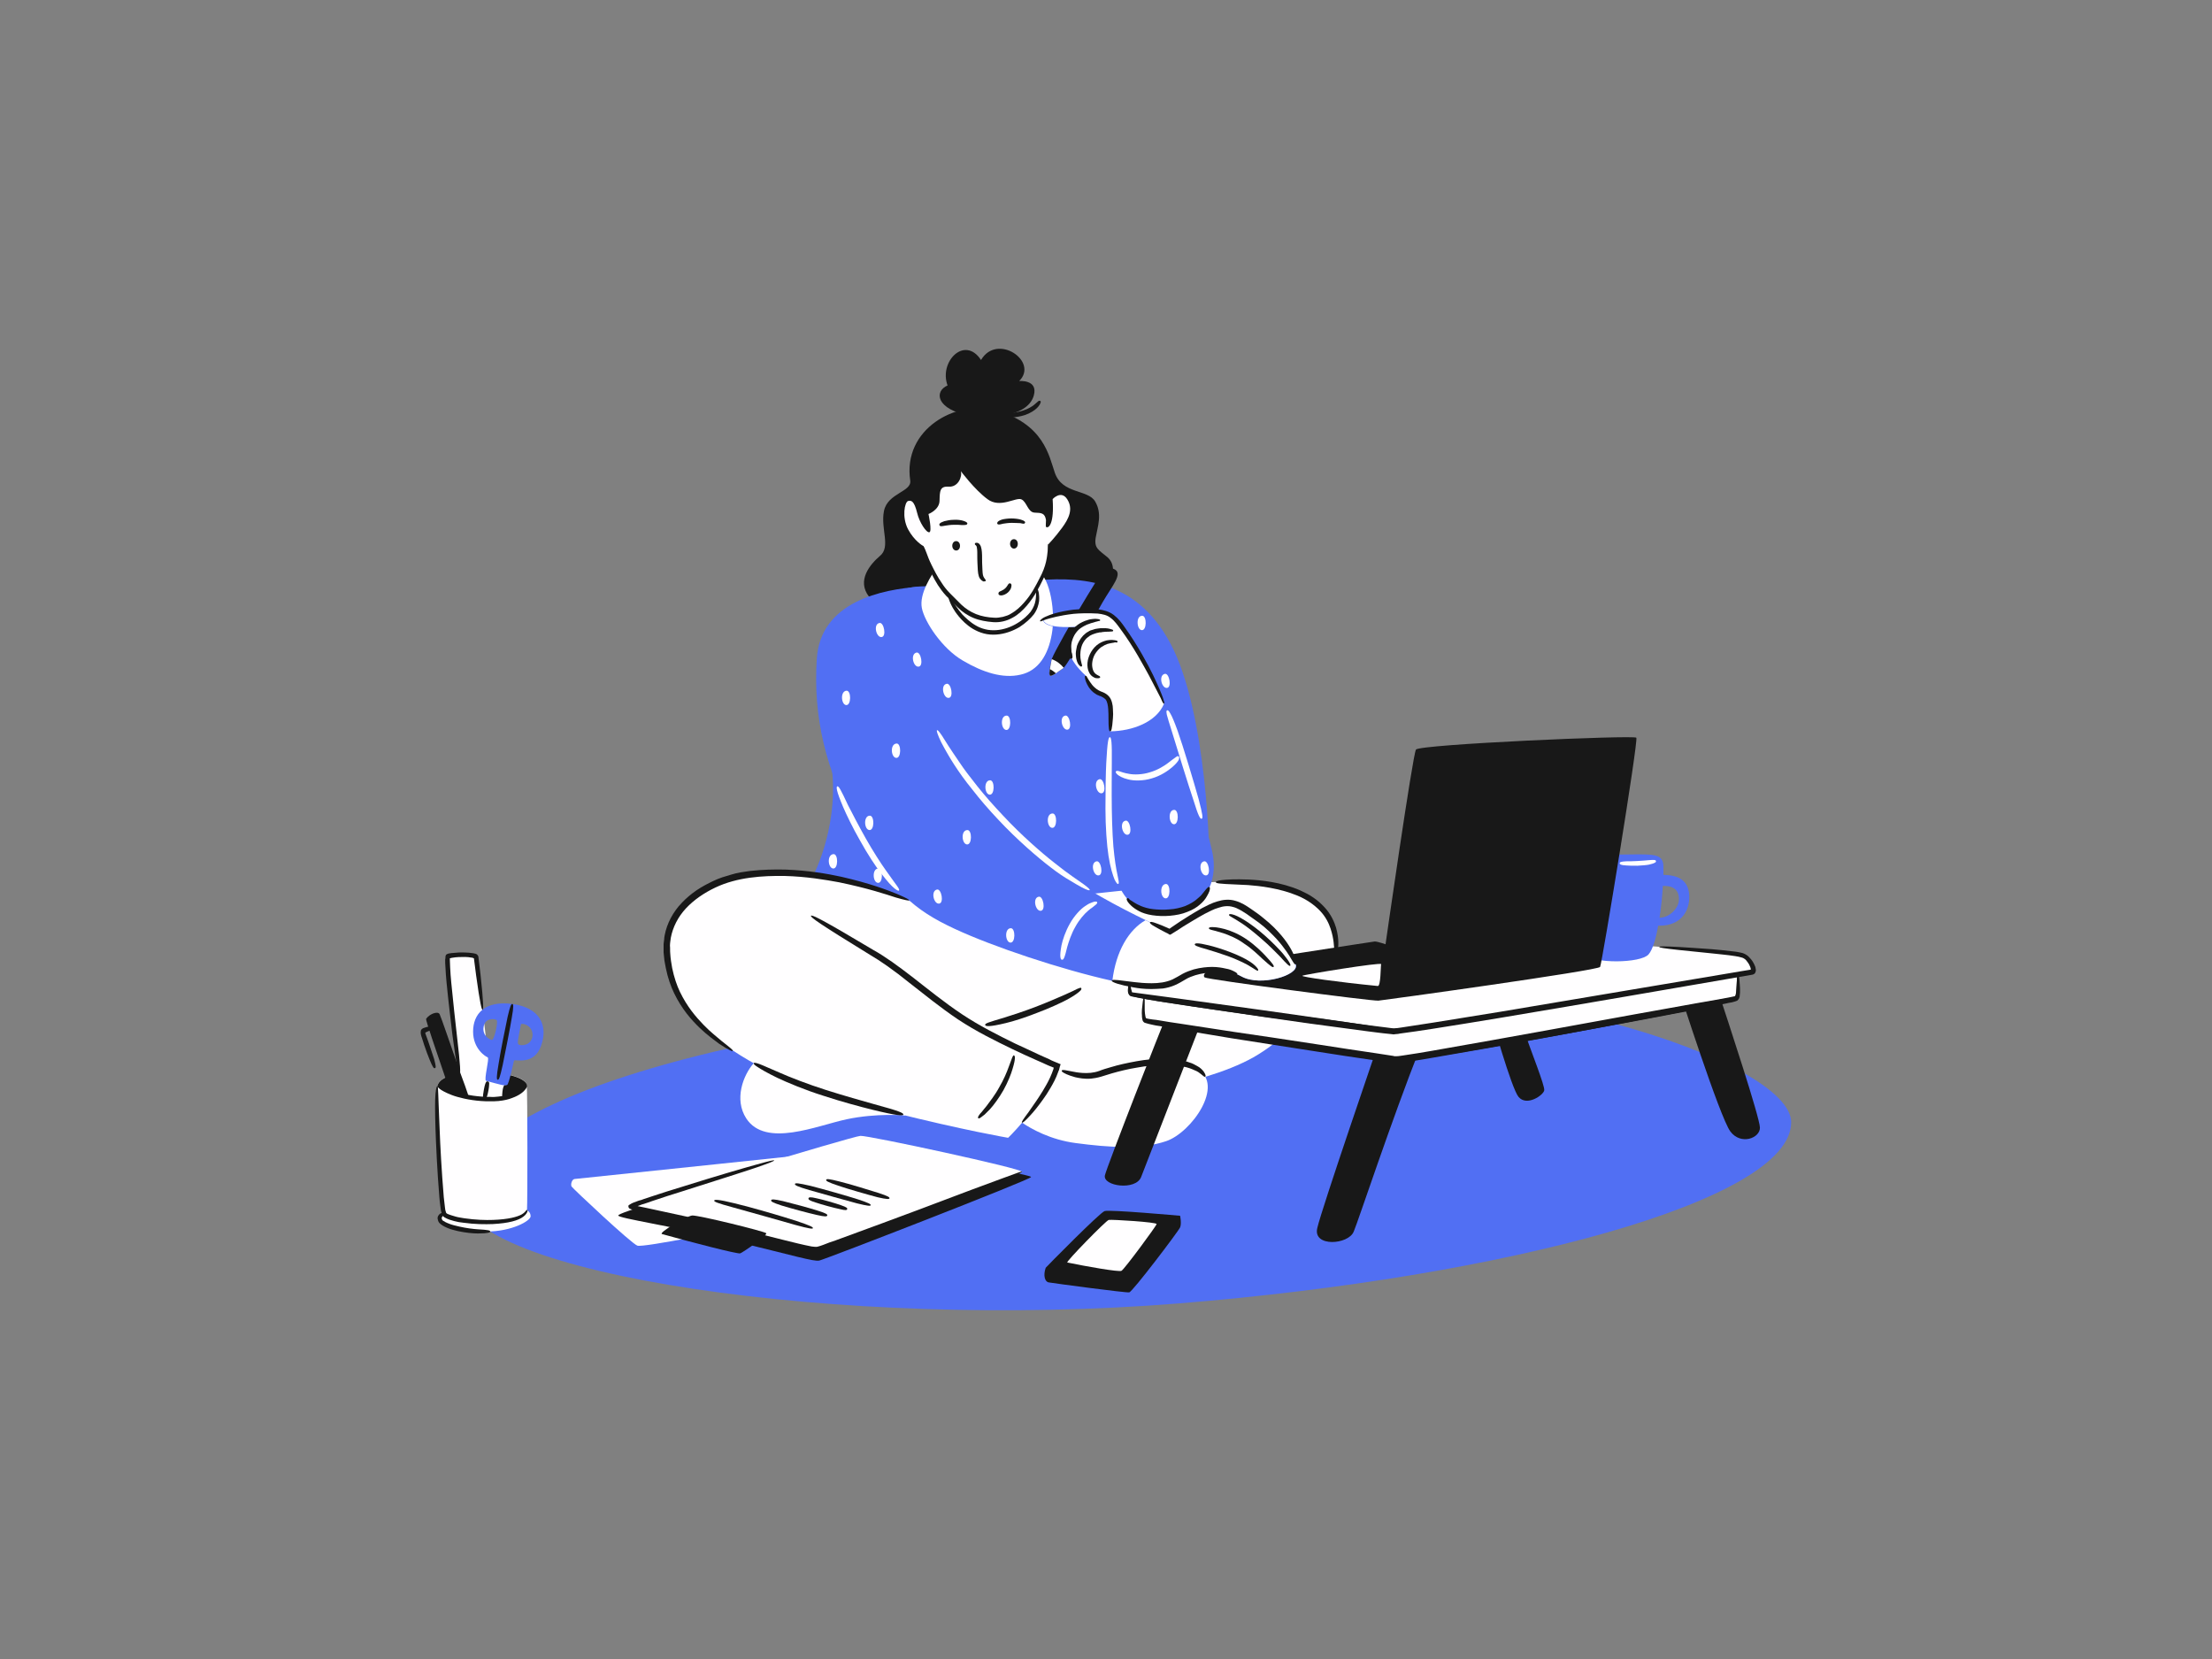<?xml version="1.0" encoding="utf-8"?>
<!-- Generator: Adobe Illustrator 26.3.1, SVG Export Plug-In . SVG Version: 6.00 Build 0)  -->
<svg version="1.1" id="background" xmlns="http://www.w3.org/2000/svg" xmlns:xlink="http://www.w3.org/1999/xlink" x="0px" y="0px"
	 viewBox="0 0 800 600" style="enable-background:new 0 0 800 600;" xml:space="preserve">
<rect x="0" y="0" width="800" height="600" fill="#808080" stroke="none"/>
<style type="text/css">
	.st0{fill:#181818;}
	.st1{fill:#516FF3;}
	.st2{fill:#FFFEFF;}
	.st3{fill:none;stroke:#353535;stroke-width:0.2;stroke-miterlimit:10;}
	.st4{fill:none;stroke:#353535;stroke-width:0.15;stroke-miterlimit:10;}
</style>
<g>
	<path class="st0" d="M368.6,137.8c0,0,6.9-0.6,5.3,5.2c-2.4,8.6-18.1,8.2-22.9,7.4c-12.6-2.3-13.2-8.9-8.3-11
		c-3.2-8.6,6.2-18.2,12.1-9.2C360.6,120.3,375.8,130.7,368.6,137.8z"/>
	<path class="st0" d="M314.3,215.8c10.5,13.5,72.3,7.3,85.9-4.3c2.7-2.4,3.4-7.4,0.3-10s-4.9-3.2-4.2-7.2s2.4-8.4-0.2-12.9
		s-11.9-2.6-14.6-10.4c-2.1-6-3.9-17.9-21.8-22.7c-13.8-3.7-33.3,6.8-30.5,25.5c0.6,4.1-8.2,4.5-9.5,11c-1.3,6.5,2.6,13-1.5,16.3
		C314.8,204,309.7,209.9,314.3,215.8z"/>
	<path class="st1" d="M372,210.1c16.9-1.5,38.3-2,51.4,22.8s14.4,77,13.8,81.8c-0.6,4.7-32.5,21.7-32.5,21.7s-88.7-8.3-89-8.3
		s-22.1-10.4-22.1-10.4s9.4-16.9,7.4-38.5c-0.9-8.9,2.4-65.9,31.7-67.1C355.6,211.2,372,210.1,372,210.1z"/>
	<path class="st2" d="M339.4,204.4c-2.7,3.7-7,10.4-6,15.5c1,5.1,7.4,14.7,14.8,19c7.3,4.3,14.5,6.6,20.9,5.1
		c6.4-1.4,10-7.1,11.3-14.7c1.4-7.6-0.5-20.1-5-22.9C370.9,203.6,339.4,204.4,339.4,204.4z"/>
	<path class="st2" d="M342.6,213.7c2.6,8.2,8.7,13.8,14.4,14.7c5.6,0.9,11.6-1.4,15.9-6.1c4.3-4.8,1.9-11.5,1.3-12.2
		C373.5,209.4,342.6,213.7,342.6,213.7z"/>
	<path class="st2" d="M336.1,192.5c1.1-0.2-0.3-6.6-0.3-6.6s4-1.5,4-4.9c0.1-3.5,0.1-5.2,3.4-5c3.3,0.2,4.9-3.6,4.3-5.6
		c0,0,4.9,6.6,9.6,10.1c4.6,3.5,10.3-0.8,12.3,0.1c2,0.9,2.3,4.7,4.8,4.8c2.4,0.1,3.7,0.1,4.1,2.7c-0.1,2.6-0.2,2.5,0.4,2.6
		c0.6,0.1,2.6-1.3,2-10.2c0,0,3.1-3.4,5.3,0.1c2.2,3.5,0.6,6.9-1.9,10.3c-2.5,3.4-4.9,5.9-4.9,5.9s1.3,5-2.2,12.1
		c-3.5,7.1-8.8,16.3-18.1,15.4c-9.4-0.9-11.6-5-15.5-8.7c-3.9-3.7-7.8-11.5-9.6-18.2c0,0-3.1-1.7-5.4-6c-2.3-4.4-1.2-9.8,0-10.2
		c1.2-0.3,2.2-0.1,3.3,4.3C332.5,188.9,335,192.7,336.1,192.5z"/>
	<path class="st0" d="M398.9,217.6c-3.2,5.5-12.1,21.8-14.2,23.9c-0.1,0.1-0.1,0.1-0.2,0.2c-5.8,3.9-5.6,3.9-4.2-3.1
		c0-0.1,0.1-0.2,0.1-0.3c0.9-2.4,7.1-13.5,12.8-22.8c5.6-9,6.3-11.2,9.7-9.7C406.4,207.3,402.2,211.9,398.9,217.6z"/>
	<path class="st1" d="M647.8,405.8c0.3,28.5-103.7,56.1-221.5,65.6c-121.6,9.8-259.4-10.7-259.4-39.3c0-28.5,72.5-61.4,264.8-75.5
		C546.4,348.3,647.6,384,647.8,405.8z"/>
	<g>
		<path class="st2" d="M190.6,437.6c-0.2,2.6-9.3,6-17,4.9c-7.7-1.1-12.3-0.2-13.3-4.7c-0.9-4.5-3-41-2.1-45.1c0.7-3.4,7.3-5,15.3-5
			c13,0.1,16.9,3.1,17,4.7v0C190.8,395,190.8,435,190.6,437.6z"/>
		<path class="st2" d="M162.8,438.8c-3.3-0.3-4.4,1.1-3.6,2.6c0.8,1.6,7.3,4,16.7,4c9.3,0,16-3.9,16-5.5c0-2.3-2.4-2.8-3.5-2.4
			C187.3,437.9,162.8,438.8,162.8,438.8z"/>
	</g>
	<path class="st0" d="M190.6,392.5L190.6,392.5c-1.7,2.5-4.7,3.9-8.3,4.5c-1.3,0.2-2.6,0.4-4,0.4c-1,0-2,0-3.1,0
		c-1.9-0.1-3.7-0.3-5.5-0.6c-0.8-0.1-1.6-0.3-2.4-0.5c-1.5-0.4-3-0.8-4.3-1.3c-1.9-0.7-3.5-1.5-4.8-2.3c0.3-1.2,1.3-2.2,2.9-3
		c1.3-0.6,3.1-1.1,5.1-1.5c0.2,0,0.3-0.1,0.5-0.1c2.1-0.3,4.4-0.4,6.9-0.4c1.3,0,2.5,0,3.6,0.1C187.2,388.5,190.4,391,190.6,392.5z"
		/>
	<path class="st2" d="M178.3,397.5c-1,0-2,0-3.1,0c-2.7-0.1-5.4-0.5-7.9-1.1c-0.3-2.3-0.7-5.1-1.1-8.1c-2.2-17-5.3-42.2-4.1-42.6
		c3.4-1,10-0.5,10.2,0.3c0.1,0.5,2.9,24.9,4.9,41.9C177.6,391.5,177.9,394.8,178.3,397.5z"/>
	<path class="st0" d="M169.6,396.8c-0.8-0.1-1.6-0.3-2.4-0.5c-1.5-0.4-3-0.8-4.3-1.3c-0.6-1.7-1.2-3.5-1.9-5.4
		c-3.4-9.9-7.1-20.8-6.9-21.1c1.1-1.7,4.2-3,4.9-1.7c0.4,0.7,4.1,11.5,7.5,21.3C167.7,391.3,168.8,394.3,169.6,396.8z"/>
	<path class="st2" d="M183.3,390.4l-1,6.6c-2.2,0.4-4.6,0.5-7.1,0.4c0.3-1.8,0.8-4.5,1.6-8L183.3,390.4z"/>
	<path class="st1" d="M185.3,363.1c-10-1.3-14.2,3.6-14.2,10c0,6.3,4.6,9.1,5.3,9.3c0.7,0.2-1.5,8.3-0.6,8.5c4.9,1.3,7,2,7.6,1.5
		c0.7-0.4,2.3-8.1,2.5-8.8c0.2-0.7,7.2,2,9.8-5.4C198.3,370.9,195.3,364.4,185.3,363.1z M177.9,376.1c-1-0.1-3.5-1.7-3-4.7
		c0.5-3.4,4-3,4.7-2.5C180.3,369.5,178.7,376.3,177.9,376.1z M192.6,374.5c-0.3,3.9-4.6,3.8-5.1,3.2c-0.5-0.5-0.1-2,0.9-7.2
		C188.5,369.8,192.8,370.7,192.6,374.5z"/>
	<path class="st2" d="M207.8,426.4c24.3-2.5,84-8.8,84-8.8l-25.3,26.7c0,0-33.8,7-36,6.2c-2.2-0.8-23.3-20.6-23.8-21.4
		C206.3,428.2,206.9,426.5,207.8,426.4z"/>
	<path class="st0" d="M223.6,439.6c0,1,18.9,3.7,41.6,9.2c22.6,5.5,29.1,7.5,31.1,7.1s76-29.1,76.6-30.2c0.5-1.1-58.2-11-60.9-10.9
		C309.1,415,223.6,437.5,223.6,439.6z"/>
	<path class="st2" d="M228,436.3c-0.4,0.5,13.8,2.8,36.5,8.4s29.1,7.5,31.1,7.1s73.5-26.9,74-28c0.5-1.1-55.6-13.2-58.4-13
		C308.5,410.9,229.4,434.8,228,436.3z"/>
	<path class="st2" d="M272.6,384.5c6.4-7.1,56.2,10.3,56.2,10.3l-1.4,8.6c0,0-10.4-0.9-21.2,1.4c-10.8,2.3-29.3,10.4-36.3-0.3
		C265.4,397.6,268.8,388.8,272.6,384.5z"/>
	<path class="st2" d="M432.1,319.3c27.8-1.7,45.9,3.1,50.2,16.4c4.3,13.3-9.7,35.7-29,46.7c-19.3,10.9-57.6,15.3-57.6,15.3
		s-77.2-18.2-98.1-37.3c-20.9-19.1-39.9-40.6-34.1-42.6c5.9-2,32.4-7.2,74.1,11.6L432.1,319.3z"/>
	<path class="st1" d="M421.4,330.2c-15.9,0.4-18.7-12.1-19.9-25.1c-1-11.1-0.4-30.7-0.1-40.5c0.1-1.7,0.1-3.1,0.2-4.1
		c0.3-7.1-0.7-8.4-3.6-9.5c-4.3-1.6-5.5-6.6-5.5-6.6c-12.4-11.4-2.6-17.7-2.6-17.7s-10.9,1.1-12.5-2c-0.9-1.7,5.6-3.4,15-3.5
		c9.3-0.1,10.1,1.4,15.2,8.7c4.1,5.9,9.3,15.3,13.3,24.7c0.8,2,1.6,3.9,2.3,5.8c4.1,11.1,14.7,42.2,15.6,49.8
		C439.8,317.7,437.3,329.8,421.4,330.2z"/>
	<path class="st2" d="M421.8,412.7c-9.1,3.1-20.7,2.3-32.8,0.7c-9.1-1.2-16-5.1-19.4-7.4c4.4-5.1,10.4-12.8,12.5-19.5c0,0,0,0,0,0
		c5.9,2.3,10.9,3.5,15.9,1.8c5-1.7,24.8-7.6,35-1.8C443.1,392.4,430.9,409.6,421.8,412.7z"/>
	<path class="st2" d="M382.4,385.6c-0.1,0.3-0.2,0.7-0.3,1c-2.1,6.6-8.1,14.4-12.5,19.5c-2.8,3.3-5,5.4-5,5.4s-15.9-2.7-42.2-9.3
		c-26.3-6.6-42.3-12.3-57.4-22.3c-15.1-9.9-22.7-20.3-23.9-35.6c-1.2-15.2,12.7-23.8,22.5-26.6c7.6-2.2,28.4,13.5,51.4,26.6
		c11,6.3,19.7,15.1,32.3,23.5C359.8,376.2,382.4,385.6,382.4,385.6z"/>
	<g>
		<path class="st0" d="M621.2,357.9c4,12.2,15.2,46.1,15.3,49.9s-6.9,6.5-10.7,1.4c-3.8-5.1-18.6-51.3-18.6-51.3H621.2z"/>
		<path class="st0" d="M550.6,371.2c3.4,9.7,8.1,21.4,7.9,23.1c-0.2,1.7-6.3,6-9.3,2.4c-2.6-3.1-9.9-29.2-9.9-29.2L550.6,371.2z"/>
		<path class="st0" d="M513.6,379c-10.3,26-22.3,62.4-24,66.4c-1.9,4.8-14.8,5.7-13.2-1.2c1.5-6.8,22.2-67,22.2-67L513.6,379z"/>
		<path class="st0" d="M434.6,369.3c-3.4,8.6-19.9,51.4-21.9,56.4c-2,5-13.9,3.3-13.1-0.6c0.6-2.9,21.1-55.3,22-57
			C422.4,366.4,434.6,369.3,434.6,369.3z"/>
	</g>
	<path class="st2" d="M628.5,348.9c0,6.2,0.5,11.7-0.7,12.3c-1.2,0.6-120.8,22.8-123.7,22.3c-2.9-0.5-88.4-13.4-90-14.2
		c-1.5-0.8,0-12.1,0-12.1L628.5,348.9z"/>
	<path class="st2" d="M587.1,341.5c33.3,2.3,41,3.1,43.5,4c2.4,0.8,4.8,5.7,3.4,5.9c-1.4,0.2-125.6,21.7-129.8,21.5
		c-4.2-0.2-92.7-12.7-94.7-13.2c-2-0.6,0-10,0-10l112-1.9L587.1,341.5z"/>
	<path class="st1" d="M610.9,323.2c-0.6-5.1-4.2-6.7-9.3-6.8c0-1.2,0-2.2,0-3c0-1.3-0.3-2.2-0.9-2.9c-1.9-2.1-7.2-1.4-19.1-1.4
		c0,0-0.3,1-0.8,2.6c-2.4,8-9.5,32.1-8,33.5c3.6,3.4,20.5,3.2,23.4,0c1.5-1.7,2.7-5.8,3.5-10.4C608.7,335,611.4,328.5,610.9,323.2z
		 M607.2,325.6c-0.2,3-3.5,6.3-7,6.3c0.6-3.9,1-8.1,1.2-11.5C604.5,320.3,607.4,321.3,607.2,325.6z"/>
	<path class="st0" d="M447.4,348.2c-11.1,1-12.8,4.5-11.7,5.3c1.1,0.8,60.5,8.6,62.8,8.4c2.2-0.2,79.5-10.9,80.2-12.2
		c0.7-1.3,13.9-81.9,13.1-82.9c-0.8-1-78.5,2.4-79.7,4.3c-1.2,1.9-11,70.4-11,70.4s-2.9-1-3.9-1
		C496.1,340.6,447.4,348.2,447.4,348.2z"/>
	<path class="st2" d="M498.3,356.6c-14.4-1.4-27.7-3.3-27.3-3.7c0.4-0.4,28.7-5,28.5-4.2C499.3,349.5,499.4,356.7,498.3,356.6z"/>
	<path class="st1" d="M449.1,353.2c-6.7-3.8-15.7-2.8-20.6-0.1c-4.9,2.7-8.1,5.7-26.2,1.6c-0.1,0-0.1,0-0.2,0
		c-18.3-4.1-43-12.3-57.1-18.9c-14.1-6.6-22.8-13.6-34.7-35.6c-12-22.1-16.2-41.1-14.9-61.9c1.3-20.8,23.8-25.2,37.2-26.1
		c0,0-3.6,32.4,6.4,52c10,19.6,28,38.4,43,49.7c9.4,7.2,23.3,14.5,32.4,18.9c5.3,2.6,8.9,4.2,8.9,4.2c19.8-13.1,21.4-12.4,30.5-5.9
		c9.6,6.9,13.7,13.9,14.9,17.8C469.9,352.7,455.9,356.9,449.1,353.2z"/>
	<path class="st2" d="M421,254.5c-2.8,6.7-11.5,9.9-19.5,10c0.1-1.7,0.1-3.1,0.2-4.1c0.3-7.1-0.7-8.4-3.6-9.5
		c-4.3-1.6-5.5-6.6-5.5-6.6c-12.4-11.4-2.6-17.7-2.6-17.7s-10.9,1.1-12.5-2c-0.9-1.7,5.6-3.4,15-3.5c9.3-0.1,10.1,1.4,15.2,8.7
		C411.8,235.7,417,245.2,421,254.5z"/>
	<path class="st2" d="M449.1,353.2c-6.7-3.8-15.7-2.8-20.6-0.1c-4.9,2.7-8.1,5.7-26.2,1.6c1.3-10.7,5.9-18.4,12-21.9
		c5.3,2.6,8.9,4.2,8.9,4.2c19.8-13.1,21.4-12.4,30.5-5.9c9.6,6.9,13.7,13.9,14.9,17.8C469.9,352.7,455.9,356.9,449.1,353.2z"/>
	<path class="st0" d="M368.1,196.7c0,1-0.6,1.7-1.4,1.7c-0.8,0-1.4-0.8-1.4-1.7c0-1,0.6-1.7,1.4-1.7
		C367.5,195,368.1,195.7,368.1,196.7z"/>
	<path class="st0" d="M347.2,197.4c0,1-0.6,1.7-1.4,1.7s-1.4-0.8-1.4-1.7c0-1,0.6-1.7,1.4-1.7S347.2,196.4,347.2,197.4z"/>
	<path class="st2" d="M384.7,241.5c-0.1,0.1-0.1,0.1-0.2,0.2c-1.1,0.7-1.9,1.3-2.6,1.8c-2.3,1.5-2.6,1.2-2.2-1.5
		c0.1-0.9,0.4-2,0.6-3.3c0-0.1,0.1-0.2,0.1-0.3C382.3,239.1,383.7,240.3,384.7,241.5z"/>
	<path class="st0" d="M381.9,243.5c-2.3,1.5-2.6,1.2-2.2-1.5C380.5,242.4,381.2,242.9,381.9,243.5z"/>
	<g>
		<path class="st2" d="M385.3,258.8c1.6-0.3,2.6,5,0.7,5.1C384.1,264,382.9,259.2,385.3,258.8z"/>
		<path class="st2" d="M396.6,311.5c1.6-0.3,2.6,5,0.7,5.1C395.4,316.8,394.2,312,396.6,311.5z"/>
		<path class="st2" d="M375.7,324.3c1.6-0.3,2.6,5,0.7,5.1C374.5,329.6,373.3,324.7,375.7,324.3z"/>
		<path class="st2" d="M397.7,281.8c1.6-0.3,2.6,5,0.7,5.1C396.5,287.1,395.3,282.3,397.7,281.8z"/>
		<path class="st2" d="M338.9,321.7c1.6-0.3,2.6,5,0.7,5.1C337.7,327,336.5,322.2,338.9,321.7z"/>
		<path class="st2" d="M407.1,296.8c1.6-0.3,2.6,5,0.7,5.1C405.9,302.1,404.7,297.2,407.1,296.8z"/>
		<path class="st2" d="M435.5,311.5c1.6-0.3,2.6,5,0.7,5.1C434.3,316.8,433.1,312,435.5,311.5z"/>
		<path class="st2" d="M421.3,243.7c1.6-0.3,2.6,5,0.7,5.1S418.9,244.2,421.3,243.7z"/>
		<path class="st2" d="M342.4,247.3c1.6-0.3,2.6,5,0.7,5.1C341.2,252.6,340,247.7,342.4,247.3z"/>
		<path class="st2" d="M318.1,225.3c1.6-0.3,2.6,5,0.7,5.1C316.9,230.6,315.7,225.7,318.1,225.3z"/>
		<path class="st2" d="M331.5,236c1.6-0.3,2.6,5,0.7,5.1C330.3,241.3,329.1,236.5,331.5,236z"/>
		<path class="st2" d="M364.1,258.8c1.7,0,1.7,5.4-0.2,5.2C362,263.8,361.6,258.8,364.1,258.8z"/>
		<path class="st2" d="M306.2,249.8c1.7,0,1.7,5.4-0.2,5.2C304.2,254.8,303.8,249.9,306.2,249.8z"/>
		<path class="st2" d="M314.6,295c1.7,0,1.7,5.4-0.2,5.2C312.5,300,312.2,295,314.6,295z"/>
		<path class="st2" d="M424.7,292.9c1.7,0,1.7,5.4-0.2,5.2C422.7,297.9,422.3,292.9,424.7,292.9z"/>
		<path class="st2" d="M421.7,319.7c1.7,0,1.7,5.4-0.2,5.2C419.6,324.7,419.3,319.8,421.7,319.7z"/>
		<path class="st2" d="M380.7,294.2c1.7,0,1.7,5.4-0.2,5.2C378.6,299.2,378.2,294.2,380.7,294.2z"/>
		<path class="st2" d="M365.6,335.7c1.7,0,1.7,5.4-0.2,5.2C363.5,340.7,363.2,335.7,365.6,335.7z"/>
		<path class="st2" d="M413.1,222.7c1.7,0,1.7,5.4-0.2,5.2C411.1,227.7,410.7,222.7,413.1,222.7z"/>
		<path class="st2" d="M358.1,282.2c1.7,0,1.7,5.4-0.2,5.2C356,287.2,355.7,282.2,358.1,282.2z"/>
		<path class="st2" d="M349.9,300.2c1.7,0,1.7,5.4-0.2,5.2S347.4,300.2,349.9,300.2z"/>
		<path class="st2" d="M317.7,314.1c1.7,0,1.7,5.4-0.2,5.2C315.6,319.1,315.3,314.1,317.7,314.1z"/>
		<path class="st2" d="M324.3,268.9c1.7,0,1.7,5.4-0.2,5.2C322.2,273.9,321.8,269,324.3,268.9z"/>
		<path class="st2" d="M301.5,308.9c1.7,0,1.7,5.4-0.2,5.2C299.4,313.9,299,309,301.5,308.9z"/>
	</g>
	<path class="st0" d="M378.2,458.5c-1,2.8-0.3,5.1,1.1,5.3c2.4,0.4,27.9,3.8,29.1,3.6c1.2-0.2,17.8-22.1,18.4-23.5
		c0.6-1.4,0-4.2,0-4.2s-25.5-2.3-27.3-1.7C397.8,438.5,378.4,458.2,378.2,458.5z"/>
	<path class="st2" d="M386,456.6c6.8,1.4,18.6,3.5,19.6,3c1-0.5,12.6-16.2,12.7-16.9c0.1-0.7-16.1-1.7-17.3-1.5
		C400,441.4,385.3,456.5,386,456.6z"/>
	<path class="st0" d="M239.4,446.3c10.7,3,27.4,7.3,28.3,7c0.9-0.3,10.1-6.6,9.4-7.3c-0.7-0.7-24.7-6.6-26.8-6.4
		C248.2,439.9,238,445.9,239.4,446.3z"/>
	<path class="st0" d="M376.2,145c-0.2-0.1-0.4-0.1-0.7,0.1c-0.3,0.2-0.7,0.7-1.5,1.3c-0.7,0.6-2.2,1.5-3.8,2c-1.6,0.6-3.4,0.8-4.4,1
		c-2.4,0.3-2.9,0.5-2.9,0.9c0,0.4,0.5,0.7,3,0.7c1.1-0.1,3-0.3,4.8-0.9c1.8-0.6,3.5-1.7,4.3-2.5c0.8-0.8,1.2-1.5,1.3-1.9
		C376.5,145.3,376.4,145.1,376.2,145z"/>
	<path class="st3" d="M302.8,284.4"/>
	<path class="st0" d="M402.1,354.6c0,0.1,0,0.2,0.1,0.3l0,0c0.4,0.4,2.2,1.2,7.7,2.2c1.6,0.3,3.8,0.6,6.5,0.6c1.3,0,2.7-0.1,4.2-0.2
		c1.4-0.2,2.9-0.6,4.3-1.2c1.4-0.6,2.7-1.4,3.9-2.1c1.1-0.7,2.3-1.1,3.5-1.5c2.3-0.7,4.5-0.9,6.1-1c1.9-0.1,3.4,0.1,4.6,0.2
		c1.2,0.1,2.1,0.3,2.7,0.5c1.3,0.3,1.7,0.2,1.8,0c0.1-0.2-0.1-0.6-1.4-1.2c-0.6-0.3-1.5-0.7-2.8-0.9c-1.3-0.3-2.9-0.6-4.9-0.6
		c-1.7,0-4.1,0.2-6.7,0.9c-1.3,0.4-2.7,0.9-4,1.6c-1.2,0.7-2.4,1.4-3.6,2c-2.4,1.1-5.1,1.4-7.6,1.4c-2.4,0-4.6-0.2-6.2-0.4
		c-5.5-0.7-7.5-1-8.1-0.7l0,0C402.2,354.5,402.1,354.6,402.1,354.6z"/>
	<path class="st0" d="M468.6,348.8c0.2-0.1,0.3-0.6-0.2-2.3c-0.6-1.6-1.8-4.4-4.9-8.1c-1.5-1.8-3.7-4.1-6.5-6.3
		c-1.4-1.2-3-2.3-4.6-3.4c-1.6-1.1-3.4-2.3-5.6-2.9c-2.2-0.7-4.6-0.4-6.5,0.2c-0.5,0.2-1,0.3-1.5,0.5c-0.5,0.2-0.9,0.4-1.4,0.6
		c-0.9,0.4-1.7,0.9-2.6,1.3c-3.2,1.8-5.9,3.5-7.9,4.8c-1.2,0.8-2.2,1.5-3.1,2.1c-0.2,0.2-0.5,0.3-0.7,0.5c0,0-0.1,0.1-0.1,0.1
		c0.1,0-0.6-0.2-0.9-0.4c-1.6-0.7-2.8-1.2-3.7-1.5c-1.8-0.7-2.4-0.7-2.5-0.4c-0.1,0.2,0.2,0.7,1.9,1.6c0.8,0.5,2,1.1,3.5,1.9
		c0.2,0.1,0.4,0.2,0.6,0.3c0.3,0.1,0.6,0.3,0.9,0.5c0.4,0.4,0.8-0.1,1.2-0.3c0.3-0.2,0.5-0.3,0.8-0.5c0.9-0.6,2-1.2,3.1-2
		c2-1.2,4.7-2.9,7.8-4.6c1.6-0.8,3.2-1.7,5-2.2c1.7-0.6,3.5-0.8,5.2-0.3c1.7,0.4,3.3,1.5,4.9,2.5c1.6,1.1,3.1,2.2,4.5,3.2
		c2.8,2.1,4.9,4.3,6.4,5.9c3.1,3.5,4.6,6,5.4,7.4C468,348.5,468.3,348.9,468.6,348.8z"/>
	<path class="st2" d="M434.6,296.1c0.5-0.1,0.4-1.4-1.1-7.1c-1.5-5.4-5.6-19.1-7.6-24.7c-1.2-3.3-2-5.2-2.6-6.2
		c-0.6-1.1-0.9-1.3-1.2-1.2c-0.3,0.1-0.3,0.5-0.1,1.6c0.3,1.2,0.9,3.1,1.9,6.3c1.7,5.6,5.9,19.2,7.7,24.5
		C433.4,295.2,434.1,296.3,434.6,296.1z"/>
	<path class="st2" d="M401.4,266.6c-0.5,0-0.9,1.5-1.3,9.2c-0.2,3.6-0.3,10.1-0.3,16.7c0,6.5,0.5,13.2,1.1,17
		c0.7,4.5,1.6,7.1,2.2,8.6c0.7,1.4,1.1,1.7,1.3,1.6c0.3-0.1,0.3-0.6,0-2c-0.3-1.5-0.9-4-1.4-8.4c-0.5-3.7-0.8-10.2-0.9-16.7
		c-0.1-6.5,0-12.9,0-16.6C402.2,268.3,401.9,266.6,401.4,266.6z"/>
	<path class="st0" d="M407.6,324.9c-0.2,0.2-0.2,0.5,0.3,1.3c0.5,0.7,1.6,2,4,3.3c1.1,0.6,2.8,1.2,4.8,1.5c2,0.3,4.2,0.4,6.4,0.2
		c2.2-0.2,4.4-0.6,6.3-1.4c1.9-0.7,3.5-1.7,4.5-2.6c1.2-1,2-2,2.5-2.9c0.5-0.8,0.8-1.5,1-2c0.3-1,0.2-1.4,0-1.5
		c-0.3-0.1-0.6,0.1-1.2,0.8c-0.3,0.4-0.7,0.9-1.3,1.6c-0.5,0.7-1.3,1.4-2.4,2.3c-0.9,0.7-2.2,1.5-3.9,2.2c-1.7,0.6-3.7,1.1-5.7,1.2
		c-2,0.2-4.1,0.1-5.9-0.1c-1.8-0.2-3.3-0.7-4.3-1.1c-2.2-0.9-3.3-1.9-4.1-2.3C408.2,324.8,407.8,324.7,407.6,324.9z"/>
	<path class="st0" d="M397.9,224.3c0-0.2-0.2-0.3-0.7-0.4c-0.3,0-0.6-0.1-1.1-0.1c-0.5,0-1.1,0.1-1.9,0.2c-0.4,0.1-0.8,0.2-1.3,0.4
		c-0.5,0.1-1,0.4-1.5,0.6c-1.1,0.5-2.2,1.3-3.1,2.3c-1.9,2-2.6,4.9-2.5,6.5c0.1,1.9,0.6,3,0.9,3.5c0.4,0.5,0.6,0.6,0.8,0.5
		c0.2-0.1,0.3-0.3,0.2-0.9c-0.1-0.6-0.3-1.5-0.3-3.1c0-1.3,0.6-3.7,2.1-5.4c0.7-0.9,1.7-1.5,2.6-2c0.5-0.2,0.9-0.5,1.3-0.6
		c0.4-0.1,0.8-0.3,1.1-0.4c0.7-0.2,1.2-0.3,1.7-0.5c0.5-0.1,0.8-0.2,1.1-0.3C397.7,224.6,397.9,224.5,397.9,224.3z"/>
	<path class="st0" d="M402.6,228.1c0-0.2-0.1-0.4-0.7-0.5c-0.6-0.2-1.5-0.5-3.2-0.4c-0.2,0-0.4,0-0.7,0c-0.2,0-0.5,0.1-0.8,0.1
		c-0.5,0.1-1.1,0.1-1.8,0.4c-0.3,0.1-0.6,0.2-1,0.3c-0.3,0.1-0.6,0.3-0.9,0.5c-0.7,0.3-1.2,0.9-1.8,1.4c-1,1.1-1.8,2.5-2.2,3.7
		c-0.3,1.3-0.5,2.5-0.4,3.3c0.1,2,0.7,3.2,1.2,3.7c0.5,0.5,0.8,0.6,0.9,0.4c0.2-0.1,0.2-0.4,0-0.9c-0.1-0.6-0.5-1.5-0.5-3.3
		c0-0.7,0.1-1.7,0.4-2.8c0.3-1.1,0.9-2.1,1.7-3c0.5-0.4,0.9-0.8,1.4-1.1c0.3-0.1,0.5-0.3,0.8-0.4c0.3-0.1,0.5-0.2,0.8-0.3
		c0.5-0.2,1-0.3,1.5-0.4c0.2-0.1,0.5-0.1,0.7-0.1c0.2,0,0.4,0,0.6-0.1c1.5-0.2,2.5-0.1,3.1-0.2C402.4,228.4,402.6,228.3,402.6,228.1
		z"/>
	<path class="st0" d="M404.2,232.1c0-0.2-0.1-0.4-0.7-0.5c-0.6-0.1-1.6-0.3-3.2,0c-0.8,0.2-1.8,0.5-2.9,1.2c-1.1,0.7-2.1,1.8-2.8,3
		c-0.7,1.2-1.2,2.6-1.3,3.9c-0.1,1.3,0.1,2.5,0.5,3.3c0.4,1,1.1,1.6,1.7,1.9c0.6,0.4,1.1,0.4,1.5,0.4c0.7,0,0.9-0.2,0.9-0.4
		c0-0.2-0.2-0.4-0.7-0.6c-0.5-0.3-1.4-0.6-1.9-2c-0.2-0.6-0.4-1.5-0.3-2.5c0.1-1,0.4-2.2,1-3.2c0.6-1,1.4-1.9,2.2-2.5
		c0.9-0.6,1.7-1,2.3-1.2c1.4-0.4,2.3-0.4,2.8-0.6C404,232.5,404.1,232.3,404.2,232.1z"/>
	<path class="st0" d="M421,254.5c0.2-0.1,0.1-0.6-0.4-2.1c-0.5-1.5-1.6-4.1-3.6-8.3c-1.9-3.9-5.6-10.8-10.2-17.2
		c-1.1-1.6-2.3-3.2-4-4.5c-1.7-1.3-3.8-1.8-5.5-2c-3.6-0.3-6.7-0.1-9.1,0.1c-5.4,0.7-8.5,1.8-10.2,2.6c-1.7,0.8-2,1.5-1.8,1.6
		c0.2,0.1,0.5-0.1,2.2-0.7c1.7-0.5,4.7-1.4,9.9-2c2.2-0.2,5.3-0.3,8.7-0.1c1.7,0.2,3.4,0.5,4.7,1.6c1.4,1,2.5,2.6,3.6,4.1
		c4.6,6.2,8.2,13,10.3,16.8c2.1,4,3.4,6.5,4.2,8.1C420.5,254.2,420.8,254.6,421,254.5z"/>
	<path class="st0" d="M390,226.7c-0.1-0.2-0.3-0.2-0.6-0.1c-0.4,0.1-0.9,0.4-1.6,1.1c-0.3,0.3-0.8,0.9-1.2,1.5
		c-0.4,0.7-0.8,1.5-0.9,2.3c-0.4,1.7-0.1,3.5,0.2,4.5c0.4,1.1,0.8,1.7,1,2c0.3,0.3,0.5,0.3,0.7,0.2c0.2-0.1,0.3-0.3,0.3-0.6
		c0-0.4-0.2-1-0.4-1.9c-0.2-0.8-0.4-2.3-0.1-3.7c0.3-1.4,1.1-2.6,1.6-3.3c0.5-0.7,0.9-1.1,1-1.4C390.2,227,390.1,226.8,390,226.7z"
		/>
	<path class="st0" d="M392.6,244.4c-0.2,0-0.3,0.3-0.2,0.9c0.1,0.6,0.4,1.7,1.4,3.3c0.5,0.7,1.3,1.7,2.5,2.4c0.3,0.2,0.6,0.4,1,0.5
		c0.2,0.1,0.3,0.2,0.5,0.2l0.5,0.2c0.6,0.3,1.1,0.6,1.5,1c0.7,0.8,0.9,2.3,1,3.5c0.1,1.3,0.1,2.4,0.1,3.3c0,4,0.2,4.8,0.6,4.8
		c0.4,0,0.7-0.7,1-4.7c0.1-0.9,0.1-2,0-3.4c0-0.7-0.1-1.4-0.3-2.2c-0.2-0.8-0.5-1.6-1.1-2.3c-0.6-0.7-1.4-1.2-2.1-1.5
		c-0.8-0.3-1.3-0.5-1.8-0.8c-1-0.6-1.7-1.3-2.2-1.9c-1-1.3-1.5-2.2-1.8-2.7C393,244.5,392.8,244.4,392.6,244.4z"/>
	<path class="st2" d="M426.3,273.6c-0.2-0.2-0.5-0.2-1,0.2c-0.3,0.2-0.6,0.4-1.1,0.8c-0.5,0.3-1,0.8-1.7,1.3c-1.3,1-3.8,2.6-6.6,3.4
		c-2.8,0.9-5.8,0.9-7.4,0.6c-2-0.3-3.1-0.8-3.8-1c-0.7-0.2-1-0.1-1.1,0.1c-0.2,0.2-0.1,0.5,0.5,1.1c0.6,0.5,1.8,1.3,4,1.8
		c1.9,0.5,5.3,0.6,8.5-0.4c3.2-0.9,5.9-2.8,7.3-4c1.5-1.3,2.2-2.2,2.5-2.9C426.5,274,426.5,273.7,426.3,273.6z"/>
	<path class="st2" d="M396.8,326.3c-0.1-0.2-0.3-0.3-1-0.2c-0.3,0.1-0.8,0.2-1.4,0.5c-0.6,0.2-1.2,0.6-2.1,1.2
		c-1.5,1-3.8,3.4-5.4,6.3c-1.6,2.8-2.6,5.9-3,7.8c-0.4,2.2-0.5,3.5-0.4,4.2c0.1,0.8,0.3,1,0.6,1c0.3,0,0.5-0.1,0.8-0.8
		c0.3-0.7,0.6-1.9,1.1-3.9c0.5-1.7,1.4-4.6,2.9-7.2c1.4-2.6,3.4-4.8,4.6-5.8c0.7-0.6,1.2-1,1.7-1.3c0.4-0.4,0.8-0.6,1-0.8
		C396.8,326.8,396.9,326.5,396.8,326.3z"/>
	<path class="st0" d="M466.6,349.3c0.3-0.2,0.1-1.1-2.6-4.4c-1.3-1.5-3.8-4.1-6.5-6.5c-2.7-2.4-5.6-4.5-7.4-5.6
		c-2.1-1.3-3.5-1.9-4.4-2.1c-0.9-0.2-1.1-0.1-1.2,0.1c-0.1,0.2,0.1,0.4,0.8,0.8c0.7,0.4,1.9,1.1,3.9,2.4c1.7,1.1,4.5,3.3,7.1,5.6
		c2.7,2.3,5.1,4.8,6.5,6.2C465.6,348.9,466.3,349.5,466.6,349.3z"/>
	<path class="st0" d="M460.6,349.7c0.3-0.3-0.1-1-2.9-4c-1.3-1.4-3.7-3.8-6.6-5.8c-2.8-2-6.2-3.4-8.2-3.9c-1.2-0.3-2.1-0.5-2.9-0.6
		c-0.8-0.1-1.3-0.1-1.7-0.1c-0.8,0-1.1,0.2-1.1,0.4c0,0.2,0.2,0.4,0.9,0.6c0.8,0.2,2.1,0.5,4.3,1.2c1.8,0.6,4.9,1.8,7.6,3.8
		c2.8,1.8,5.2,4.2,6.6,5.5C459.6,349.5,460.3,350,460.6,349.7z"/>
	<path class="st0" d="M455,351c0.1-0.1,0.1-0.4-0.3-0.9c-0.4-0.5-1.2-1.4-2.8-2.4c-1.5-1-4.2-2.3-7.1-3.4c-2.9-1.1-5.9-2-7.6-2.4
		c-4.1-1-5-0.8-5.1-0.4c-0.1,0.4,0.6,0.8,4.6,1.9c1.7,0.5,4.6,1.4,7.4,2.4c2.8,1,5.5,2.3,7,3.1C454.2,350.7,454.7,351.3,455,351z"/>
	<path class="st0" d="M379.1,196.8c-0.2,0-0.1,0.6-0.2,2.5c-0.1,0.9-0.2,2.2-0.6,3.9c-0.4,1.7-1.1,3.7-2.4,6.1
		c-1.2,2.3-2.8,5.6-5.5,8.6c-1.3,1.5-2.9,3-4.7,4c-0.9,0.6-1.9,0.9-3,1.2c-1.1,0.2-2.1,0.4-3.2,0.3c-2.2-0.1-4.5-0.5-6.5-1.3
		c-2-0.8-3.8-2-5.3-3.4c-0.7-0.7-1.4-1.4-2.1-2.1c-0.7-0.7-1.4-1.4-2-2c-1.2-1.2-2.2-2.5-2.9-3.6c-1.8-2.6-2.9-4.9-3.8-6.7
		c-0.9-1.8-1.4-3.2-1.8-4.3c-0.8-2.1-1.1-2.6-1.3-2.6c-0.2,0-0.2,0.7,0.3,2.8c0.3,1.1,0.7,2.5,1.5,4.4c0.8,1.9,1.9,4.3,3.6,7
		c0.8,1.2,1.7,2.5,3,3.9c0.6,0.6,1.3,1.3,2,2c0.7,0.7,1.4,1.5,2.2,2.2c1.5,1.5,3.5,2.9,5.7,3.8c2.2,0.9,4.6,1.3,7,1.5
		c2.5,0.2,5-0.4,7.1-1.6c2.1-1.1,3.8-2.8,5.2-4.4c2.8-3.3,4.4-6.6,5.6-9c1.3-2.5,2-4.8,2.4-6.6c0.4-1.8,0.4-3.2,0.3-4.3
		C379.7,197.3,379.3,196.7,379.1,196.8z"/>
	<path class="st0" d="M356.5,210.1c0.1-0.2,0-0.3-0.2-0.6c-0.2-0.3-0.6-0.7-0.8-1.5c-0.2-0.8-0.2-2.7-0.3-4.5c0-1.8,0-3.7-0.2-4.8
		c-0.1-0.7-0.3-1.3-0.6-1.7c-0.3-0.5-0.8-0.7-1.1-0.7c-0.5,0-0.7,0.1-0.7,0.3c-0.1,0.2,0,0.4,0.3,0.6c0.1,0.1,0.2,0.2,0.3,0.4
		c0.1,0.2,0.1,0.6,0.2,1.2c0.1,1,0,2.8,0.1,4.7c0.1,1.9,0.1,3.7,0.5,4.9c0.2,0.7,0.6,1.1,0.9,1.4c0.3,0.3,0.6,0.4,0.8,0.5
		C356.2,210.3,356.4,210.2,356.5,210.1z"/>
	<path class="st0" d="M365.4,211c-0.4-0.1-0.6,0-1,0.7c-0.2,0.3-0.5,0.8-1,1.2c-0.4,0.4-1,0.6-1.3,0.8c-0.8,0.3-1,0.5-1,1
		c0,0.2,0.1,0.4,0.3,0.5c0.2,0.1,0.5,0.2,1.1,0.1c0.5-0.1,1.3-0.4,2-1c0.7-0.6,1.1-1.4,1.2-1.8C366,211.4,365.7,211.1,365.4,211z"/>
	<path class="st0" d="M370.7,189.1c0.2-0.3-0.1-0.8-1.6-1.2c-0.7-0.2-2-0.4-3.3-0.4c-1.3,0-2.7,0.2-3.4,0.4
		c-0.9,0.3-1.4,0.6-1.6,0.9c-0.2,0.3-0.2,0.4-0.1,0.6c0.2,0.4,0.6,0.4,2.1,0c0.7-0.1,1.9-0.3,3.1-0.3c1.2,0,2.4,0.1,3.1,0.1
		C370.3,189.5,370.5,189.5,370.7,189.1z"/>
	<path class="st4" d="M349.8,189.5"/>
	<path class="st0" d="M343.3,215.6c0,0,0.1-0.1,0-0.2l-0.1-0.5l-0.2,0.7c0,0.2,0,0.8,0.5,2c0.5,1.2,1.3,3,3.3,5.4
		c1.1,1.3,2.7,3,5,4.4c1.2,0.7,2.5,1.3,4,1.7c1.5,0.4,3,0.5,4.5,0.4c3.1-0.2,6-1.3,8.4-2.7c2.3-1.5,4-3.1,5.2-4.6
		c1.3-1.8,1.7-3.5,1.9-4.8c0.1-1.3,0-2.3-0.1-3c-0.3-1.4-0.6-1.7-0.8-1.7c-0.2,0-0.2,0.4-0.2,1.8c0,0.7,0,1.6-0.2,2.7
		c-0.2,1.2-0.7,2.6-1.8,4.1c-1,1.2-2.6,2.8-4.8,4.1c-2.1,1.3-4.8,2.3-7.5,2.5c-1.4,0.1-2.8,0-4-0.3c-1.3-0.3-2.5-0.8-3.5-1.4
		c-2.1-1.2-3.7-2.8-4.8-3.9c-1.9-2.2-2.9-3.9-3.6-5c-0.7-1.1-1-1.6-1.2-1.7l-0.2,0.2C343.3,215.6,343.3,215.6,343.3,215.6z"/>
	<path class="st0" d="M366.7,381.7c-0.4-0.1-0.6,0.7-1.9,4.2c-0.6,1.7-1.8,4.6-3.4,7.3c-1.5,2.8-3.5,5.3-4.6,6.8
		c-0.7,0.8-1.2,1.5-1.7,2.1c-0.5,0.5-0.8,0.9-1,1.2c-0.4,0.6-0.5,0.9-0.3,1.1c0.1,0.2,0.4,0.1,1-0.3c0.3-0.2,0.7-0.6,1.3-1
		c0.5-0.5,1.1-1.1,1.9-1.9c1.3-1.4,3.3-4.1,4.9-6.9c1.6-2.9,2.8-5.9,3.3-7.7C367.4,382.7,367.1,381.8,366.7,381.7z"/>
	<path class="st0" d="M391,357.3c-0.2-0.1-0.4-0.1-1.3,0.3c-0.8,0.4-2.2,1.1-4.7,2.2c-2.3,1-6.4,2.8-10.6,4.4
		c-4.2,1.6-8.5,3-11.1,3.8c-6,1.8-7.1,2.1-7,2.7c0.1,0.5,1.3,0.8,7.5-0.7c2.6-0.6,7-2,11.3-3.7c4.3-1.6,8.4-3.5,10.7-4.7
		c2.4-1.3,3.8-2.3,4.6-3C391.2,358,391.2,357.4,391,357.3z"/>
	<path class="st0" d="M272.6,384.5c-0.1,0.2,0.1,0.6,1.4,1.4c1.2,0.8,3.4,2.1,7.1,3.9c3.6,1.7,10,4.4,16.7,6.5
		c6.7,2.2,13.5,4,17.5,5c9.4,2.3,11.3,2.3,11.4,1.8c0.1-0.6-1.5-1.3-10.7-3.8c-3.9-1.1-10.7-3-17.3-5.1c-6.6-2.1-13-4.6-16.6-6.2
		c-3.8-1.6-6.1-2.7-7.5-3.2C273.2,384.3,272.7,384.3,272.6,384.5z"/>
	<path class="st0" d="M369.6,406c0.2,0.2,1-0.4,3.2-2.8c1.1-1.2,2.5-2.9,4.3-5.4c0.9-1.2,1.8-2.6,2.8-4.3c1-1.7,2-3.5,2.8-5.8
		c0.1-0.2,0.1-0.4,0.3-0.7c0-0.1,0.1-0.4,0.2-0.8c0.1-0.4,0.2-0.8,0.4-1.3c-0.8-0.3-1.6-0.7-2.4-1c-0.6-0.2-1.1-0.5-1.7-0.8
		c-1.2-0.5-2.4-1.1-3.8-1.7c-2.6-1.2-5.5-2.6-8.6-4c-6.1-3-12.9-6.4-19.2-10.6c-6.3-4.2-12.2-9-17.6-13.2c-5.4-4.2-10.4-7.8-14.4-10
		c-18.6-11.1-22.3-12.9-22.6-12.4c-0.3,0.5,2.9,2.8,21.3,14.1c3.8,2.2,8.8,5.7,14.1,10c5.4,4.2,11.4,9.1,17.8,13.4
		c6.5,4.3,13.4,7.7,19.6,10.7c3.1,1.5,6,2.8,8.7,4c1.3,0.6,2.6,1.1,3.8,1.7c0.6,0.3,1.2,0.5,1.7,0.7c0.2,0.1,0.4,0.2,0.7,0.3l0.1,0
		c0,0,0,0.1,0,0.1c-0.1,0.2-0.1,0.3-0.1,0.4c-0.7,2.1-1.6,4-2.5,5.6c-0.9,1.6-1.8,3.1-2.6,4.3c-1.6,2.5-3,4.3-3.9,5.7
		C369.9,405,369.4,405.8,369.6,406z"/>
	<path class="st0" d="M435.9,389.4c0.2-0.1,0.3-0.6-0.6-1.9c-0.5-0.6-1.2-1.4-2.4-2c-0.6-0.3-1.2-0.7-2-1c-0.4-0.1-0.8-0.3-1.2-0.4
		c-0.2-0.1-0.4-0.2-0.7-0.2c-0.2-0.1-0.5-0.1-0.7-0.2c-1.9-0.5-4.5-0.8-7.5-0.8c-3,0-6.4,0.3-9.7,0.9c-3.3,0.6-6.6,1.3-9.5,2.2
		c-1.4,0.4-2.8,0.8-4,1.3c-1.1,0.4-2.2,0.6-3.1,0.7c-2.1,0.2-3.9,0-5.2-0.2c-1.4-0.2-2.4-0.5-3.2-0.6c-1.5-0.3-2-0.3-2.1,0
		c-0.1,0.3,0.2,0.6,1.7,1.3c0.7,0.3,1.7,0.7,3.2,1.1c1.4,0.3,3.3,0.7,5.7,0.5c1-0.1,2.2-0.3,3.6-0.7c1.2-0.4,2.5-0.8,3.9-1.2
		c2.8-0.8,6-1.6,9.2-2.1c3.2-0.6,6.4-0.9,9.3-1c0.7,0,1.4,0,2.1,0c0.7,0,1.3,0,1.9,0.1c0.6,0.1,1.2,0.1,1.7,0.2
		c0.5,0.1,1,0.2,1.4,0.3c1.9,0.3,3.3,0.9,4.4,1.4c1.1,0.4,1.8,1,2.3,1.4C435.3,389.2,435.6,389.6,435.9,389.4z"/>
	<path class="st3" d="M382.1,386.6"/>
	<path class="st2" d="M585.8,312.2c0,0.4,0.4,0.7,2.3,0.8c0.9,0.1,2.5,0.1,4.1,0.1c1.6-0.1,3.3-0.2,4.2-0.4c2.2-0.5,2.6-0.9,2.5-1.3
		c-0.1-0.4-0.5-0.5-2.7-0.3c-0.9,0.1-2.5,0.2-4.1,0.3c-1.6,0.1-3.1,0.1-4,0.1C586.2,311.6,585.8,311.8,585.8,312.2z"/>
	<path class="st0" d="M504.1,372.9c0-0.5-2.8-1.1-17-3.2c-13.4-2-47.7-6.8-61.9-8.7c-8-1.1-12.8-1.7-15.7-2.1
		c-0.1,0-0.1-0.1-0.1-0.2c-0.1-0.1-0.1-0.2-0.1-0.3c-0.1-0.2-0.1-0.5-0.2-0.7c-0.1-0.4-0.1-0.8-0.2-1.1c-0.1-0.5-0.2-0.8-0.4-0.8
		c-0.1,0-0.3,0.2-0.4,0.7c-0.1,0.3-0.1,0.7-0.1,1.2c0,0.3,0,0.5,0,0.9c0,0.2,0.1,0.3,0.1,0.5c0.1,0.2,0.2,0.5,0.4,0.7
		c0.2,0.2,0.4,0.4,0.7,0.5c0.2,0,0.4,0.1,0.7,0.1c0.4,0.1,0.9,0.2,1.4,0.3c1,0.2,2.2,0.4,3.4,0.7c2.6,0.5,5.9,1,10,1.6
		c14,2.2,48.3,7,61.8,8.6C500.9,373.5,504.1,373.4,504.1,372.9z"/>
	<path class="st0" d="M413.8,360.4c-0.1,0-0.3,0.5-0.5,1.9c-0.1,0.7-0.2,1.6-0.3,2.8c0,0.6-0.1,1.3,0,2.1c0,0.4,0,0.8,0.1,1.2
		c0,0.2,0.1,0.4,0.2,0.8c0.1,0.2,0.2,0.3,0.3,0.4c0.1,0.1,0.2,0.2,0.4,0.3c0.5,0.1,0.9,0.3,1.4,0.4c0.4,0.1,0.8,0.2,1.3,0.3
		c0.9,0.2,1.8,0.4,2.8,0.5c2,0.4,4.2,0.8,6.8,1.2c5.1,0.9,11.4,1.9,19.1,3.2c7.9,1.2,18.9,3,31.4,4.9c6.3,1,12.9,2,19.8,3
		c1.7,0.3,3.4,0.5,5.2,0.8l1.3,0.2l0.6,0.1c0.2,0,0.4,0.1,0.7,0.1c0.7,0,1.1-0.1,1.5-0.1c0.5,0,0.9-0.1,1.3-0.2
		c3.5-0.5,7.1-1.1,10.6-1.7c28.2-4.8,56.5-10.1,73-13.3c9.7-1.8,17.4-3.3,23.5-4.6c3.1-0.6,5.7-1.2,8-1.7c1.2-0.3,2.2-0.5,3.2-0.7
		c0.5-0.1,1-0.2,1.4-0.3l0.3-0.1c0.1,0,0.2-0.1,0.4-0.1c0.2-0.1,0.3-0.1,0.5-0.2c0.1-0.1,0.3-0.2,0.4-0.3c0.2-0.2,0.3-0.6,0.4-0.8
		c0.1-0.2,0.1-0.4,0.1-0.7c0.1-0.4,0.1-0.8,0.1-1.2c0-0.7,0-1.4,0-1.9c0-1.1-0.1-2-0.2-2.7c-0.1-1.3-0.3-1.8-0.4-1.8
		c-0.1,0-0.3,0.5-0.3,1.7c0,0.7-0.1,1.5-0.1,2.6c0,0.6-0.1,1.2-0.1,1.8c0,0.3-0.1,0.7-0.1,1c0,0.2-0.1,0.3-0.1,0.5l-0.1,0.2
		c0,0.1,0,0.1-0.1,0.1c0,0.1-0.1,0.1-0.2,0.2c-0.2,0-0.3,0.1-0.5,0.1c-0.4,0.1-0.9,0.2-1.4,0.3c-1,0.2-2,0.4-3.2,0.6
		c-2.3,0.4-4.9,0.9-8,1.4c-6.1,1.1-13.8,2.5-23.4,4.2c-16.5,3-44.7,8.2-72.8,13.1c-3.5,0.6-7,1.2-10.5,1.7c-0.9,0.1-1.7,0.3-2.6,0.3
		l-0.3,0l-0.2,0c-0.1,0-0.1,0-0.2,0l-0.3-0.1l-1.3-0.2c-1.7-0.3-3.5-0.5-5.2-0.8c-6.8-1-13.5-2-19.8-3c-12.5-1.9-23.5-3.6-31.4-4.7
		c-7.9-1.2-14.4-2.2-19.6-3c-2.6-0.4-4.9-0.7-7-1.1c-1-0.2-2-0.3-2.9-0.4c-0.4-0.1-0.9-0.1-1.3-0.2c-0.3-0.1-0.7-0.1-0.9-0.2
		c-0.3-0.1-0.4-1-0.5-1.7c-0.1-0.7-0.1-1.4-0.1-1.9c0-1.2,0-2.1,0-2.8C414,360.9,413.9,360.4,413.8,360.4z"/>
	<path class="st0" d="M504.1,383.5c0,0.6,4.1,0.5,23.2-2.7c18.1-3,64.1-11.4,83.1-15.1c5.6-1.1,10-2,13.5-2.7
		c0.9-0.2,1.7-0.4,2.5-0.5c0.4-0.1,0.8-0.2,1.1-0.3c0.2-0.1,0.5-0.2,0.8-0.3c0.2-0.2,0.4-0.4,0.6-0.7c0.3-0.6,0.3-0.8,0.3-1.2
		c0-0.3,0.1-0.7,0.1-1c0-0.6,0-1.1,0-1.6c-0.2-3.9-0.5-5-0.7-5c-0.3,0-0.4,1.1-0.6,4.9c0,0.5-0.1,1-0.1,1.5
		c-0.1,0.5-0.2,1.2-0.3,1.6c0,0.1-0.1,0.2-0.3,0.2c-0.3,0.1-0.7,0.1-1,0.2c-0.8,0.1-1.6,0.3-2.4,0.4c-3.5,0.6-7.9,1.4-13.4,2.4
		c-18.9,3.5-64.8,11.9-82.9,15.2c-9.7,1.8-15.5,2.9-18.9,3.6c-1.7,0.3-2.8,0.6-3.5,0.8C504.4,383.3,504.2,383.4,504.1,383.5z"/>
	<path class="st0" d="M158.2,392.7c-0.1,0.1,0,0.4,0.7,1c0.7,0.6,2.1,1.4,4.4,2.3c2.3,0.9,6.4,1.9,10.7,2.2c1.1,0.1,2.2,0.1,3.2,0.1
		c1.1,0,2.1,0,3.1-0.1c2-0.2,3.7-0.6,4.9-1.1c2.8-1,4.2-2.3,4.8-3.1c0.7-0.9,0.7-1.3,0.6-1.4l0,0c0,0,0,0-0.1,0c0,0,0,0-0.1,0l0,0
		c-0.2-0.1-0.5,0.1-1.2,0.7c-0.7,0.6-2,1.6-4.5,2.4c-1.1,0.4-2.7,0.7-4.5,0.9c-0.9,0.1-1.9,0.2-2.9,0.1c-1,0-2,0-3.1-0.1
		c-4.1-0.3-8.2-1.2-10.4-1.9c-2.4-0.7-3.7-1.4-4.5-1.7C158.6,392.6,158.3,392.6,158.2,392.7z"/>
	<path class="st0" d="M190.6,437.6c0,0-0.1,0-0.2,0.1c-0.1,0.1-0.2,0.2-0.3,0.3c-0.2,0.3-0.6,0.7-1.4,1.2c-1.6,0.9-4.8,1.8-10.4,2
		c-2.6,0.1-6.3,0-10.4-0.6c-1-0.2-2.1-0.3-3.1-0.6c-1-0.3-2.1-0.6-3-1c-0.2-0.1-0.4-0.3-0.4-0.3c0,0,0,0,0,0c0,0,0-0.1-0.1-0.2
		l-0.1-0.4c-0.2-0.4-0.2-1-0.3-1.6c-0.1-1.2-0.3-2.3-0.4-3.5c-0.8-9.5-1.3-19-1.5-24.6c-0.3-6.6-0.4-10.5-0.5-12.7
		c-0.1-2.2-0.1-2.8-0.3-2.9c-0.2-0.1-0.5,0.6-0.7,2.8c-0.2,2.2-0.2,6.1,0,12.7c0.2,5.6,0.6,15.1,1.4,24.6c0.1,1.2,0.2,2.4,0.4,3.6
		c0.1,0.6,0.1,1.2,0.3,1.8l0.3,1c0.1,0.2,0.3,0.5,0.4,0.6c0.1,0.1,0.3,0.3,0.5,0.4c1.2,0.7,2.3,1,3.4,1.3c1.1,0.3,2.2,0.5,3.3,0.6
		c4.2,0.6,8,0.6,10.7,0.5c5.8-0.3,9.3-1.3,11.1-2.7c0.4-0.3,0.8-0.7,1-1c0.2-0.3,0.4-0.6,0.4-0.8c0.1-0.2,0.1-0.4,0.1-0.5
		C190.7,437.7,190.6,437.6,190.6,437.6z"/>
	<path class="st0" d="M160.6,438.9c0-0.2-0.2-0.3-0.9-0.2c-0.3,0.1-0.8,0.3-1.2,1c-0.2,0.3-0.3,0.8-0.2,1.2c0.1,0.5,0.2,0.9,0.6,1.4
		c2.7,2.8,10.6,3.8,13.9,3.8c3.8,0,4.5-0.4,4.5-0.7c0-0.4-0.7-0.6-4.4-0.8c-1.6-0.1-4.2-0.4-6.8-1c-1.3-0.3-2.6-0.6-3.6-1
		c-1.1-0.4-2-0.9-2.4-1.2c-0.1-0.1-0.1-0.1-0.2-0.3c-0.1-0.1-0.1-0.2-0.1-0.3c-0.1-0.2-0.1-0.4,0-0.5c0.1-0.3,0.3-0.5,0.5-0.6
		C160.5,439.2,160.6,439.1,160.6,438.9z"/>
	<path class="st0" d="M176.4,391.1c-0.4-0.1-0.6,0.1-0.9,0.9c-0.3,0.8-0.7,3.1-0.8,4c-0.1,1.1,0.1,1.3,0.5,1.4
		c0.4,0.1,0.7-0.1,1-1.1c0.3-0.9,0.7-3.1,0.7-4C177,391.4,176.8,391.2,176.4,391.1z"/>
	<path class="st0" d="M182.3,397c0.4,0,0.6,0,0.9-0.7c0.2-0.6,0.4-2.2,0.4-2.8c0-0.8-0.2-1-0.7-1c-0.4-0.1-0.7,0-0.9,0.8
		c-0.2,0.6-0.4,2.2-0.4,2.9C181.7,396.8,181.9,397,182.3,397z"/>
	<path class="st0" d="M185.3,363.1c-0.4-0.1-0.8,0.7-1.7,4.6c-0.8,3.7-2.7,13.2-3.3,17.2c-0.8,4.6-0.7,5.6-0.3,5.6
		c0.4,0.1,0.8-0.7,1.8-5.3c0.8-3.9,2.7-13.4,3.3-17.2C185.8,364.1,185.7,363.2,185.3,363.1z"/>
	<path class="st0" d="M174.5,365.2c0.4,0,0.4-2.2-0.7-12.6c-0.2-1.5-0.4-3.3-0.8-6.7c-0.1-0.3-0.3-0.5-0.5-0.7
		c-0.1-0.1-0.3-0.2-0.4-0.2c-0.1-0.1-0.2-0.1-0.3-0.1c-0.4-0.1-0.8-0.2-1.1-0.2c-0.7-0.1-1.5-0.2-2.3-0.2c-1.6-0.1-3.3,0-5.1,0.2
		c-0.2,0-0.4,0.1-0.7,0.1c-0.2,0-0.6,0.1-1,0.3c-0.4,0.2-0.5,0.7-0.5,1.1c0,0.3,0,0.5-0.1,0.8c0,0.9,0,1.8,0.1,2.8
		c0.1,1.8,0.2,3.7,0.4,5.5c0.7,7.3,1.6,14.4,2.1,18.8c1.6,12.1,2.2,14.4,2.6,14.3c0.4-0.1,0.4-2.3-1-14.3c-0.5-4.4-1.3-11.5-2-18.8
		c-0.2-1.8-0.3-3.7-0.4-5.5c0-0.9-0.1-1.8-0.1-2.6c0-0.2,0-0.4,0-0.6l0,0c-0.2,0,0.4-0.1,0.8-0.2c1.6-0.3,3.2-0.3,4.7-0.3
		c0.8,0,1.5,0.1,2.1,0.2c0.3,0,0.7,0.1,0.9,0.2l0.2,0.1c0,0,0,0,0,0c0.4,3.2,0.6,4.8,0.8,6.2C173.6,363,174.2,365.2,174.5,365.2z"/>
	<path class="st0" d="M157.3,386.3c0.4-0.1,0.4-0.7-0.3-3.3c-0.4-1.2-1.1-3.3-1.8-5.4c-0.4-1.1-0.7-2.1-1.1-3.1
		c-0.2-0.4-0.3-1-0.3-1c0,0,0,0,0,0c0,0,0.2-0.1,0.3-0.2c0.6-0.3,1.2-0.5,1.7-0.7c0.5-0.2,0.8-0.3,1-0.5c0.5-0.3,0.6-0.5,0.5-0.7
		c-0.1-0.2-0.2-0.3-0.8-0.3c-0.3,0-0.6,0.1-1.1,0.1c-0.5,0.1-1.1,0.2-1.9,0.5c-0.1,0-0.2,0.1-0.3,0.1c-0.1,0-0.2,0.1-0.4,0.2
		c-0.3,0.2-0.6,0.5-0.6,0.9c-0.1,0.4,0,0.8,0,1.1c0.1,0.3,0.1,0.5,0.2,0.8c0.3,1,0.7,2,1,3.1c0.7,2.1,1.5,4.2,2,5.4
		C156.5,386,156.9,386.5,157.3,386.3z"/>
	<path class="st0" d="M280,419.7c-0.1-0.2-1.5,0.1-6.5,1.5c-5,1.4-13.4,3.8-27.4,8.2c-3,0.9-6.5,2-10.4,3.3c-1,0.3-2,0.7-3,1
		c-0.5,0.2-1,0.4-1.6,0.5c-0.6,0.2-1.3,0.5-1.9,0.7c-0.2,0.1-0.5,0.2-0.7,0.3l-0.5,0.3l-0.5,0.3c-0.1,0.1-0.2,0.1-0.2,0.2l0,0.2
		c0,0.1-0.1,0.2,0,0.3c0,0.1,0.1,0.2,0.1,0.3c0.1,0.2,0.4,0.4,1,0.6c0.5,0.2,1.1,0.3,1.6,0.4l1,0.2c0.6,0.1,1.2,0.3,1.8,0.4
		c9.5,2,20.4,4.3,31.6,7.1l0.1,0h0.1h0l-0.2,0c6.3,1.6,12.8,3.2,19.1,4.7c3.2,0.8,6.3,1.6,9.6,2.2c0.8,0.1,1.6,0.3,2.7,0.2
		c0.4-0.1,0.9-0.2,1.3-0.4l1.1-0.4c1.5-0.5,3-1.1,4.4-1.6c11.6-4.2,22.1-8.1,29.5-11c16-6.1,25.4-9.8,30.8-12.1
		c5.4-2.3,6.9-3.2,6.7-3.4c-0.1-0.1-0.4,0.1-1.4,0.4c-1.1,0.4-2.8,1-5.5,2c-5.5,2-14.9,5.5-30.7,11.5c-7.5,2.8-18,6.7-29.8,11
		c-1.5,0.5-3,1-4.4,1.6c-0.7,0.3-1.5,0.5-2.2,0.7c-0.5,0.1-1.3,0-2.1-0.1c-3.1-0.6-6.3-1.4-9.5-2.2c-6.4-1.6-12.9-3.2-19.2-4.8
		l-0.1,0h-0.1h0l0.2,0c-11.2-2.7-21.9-5-31.3-7c-1-0.2-2-0.4-2.9-0.6c0,0-0.1,0-0.1,0c0,0,0,0,0.1,0c0.3-0.1,0.5-0.2,0.8-0.3
		c0.5-0.2,1-0.4,1.5-0.5c1-0.3,2-0.7,2.9-1c3.8-1.3,7.3-2.4,10.2-3.3c14.1-4.5,22.7-7.2,27.7-8.9C278.6,420.5,280,419.9,280,419.7z"
		/>
	<path class="st0" d="M294,444.2c0.1-0.4-0.8-0.9-5.9-2.6c-4.8-1.6-17.2-5.2-22.4-6.4c-6.1-1.5-7.3-1.4-7.4-1
		c-0.1,0.4,1,0.9,6.9,2.5c5.1,1.4,17.5,4.9,22.4,6.3C292.7,444.4,293.9,444.5,294,444.2z"/>
	<path class="st0" d="M299.2,439.6c0.1-0.4-0.4-0.8-3.3-1.7c-2.7-0.9-9.8-2.8-12.7-3.5c-3.5-0.8-4.2-0.7-4.3-0.3
		c-0.1,0.4,0.4,0.8,3.8,1.9c2.9,0.9,9.9,2.8,12.7,3.4C298.4,440.1,299.1,440,299.2,439.6z"/>
	<path class="st0" d="M306.4,437.3c0.1-0.4-0.2-0.7-2.2-1.4c-1.9-0.7-6.8-2.1-8.8-2.5c-2.4-0.6-2.9-0.4-3,0
		c-0.1,0.4,0.3,0.8,2.6,1.5c2,0.7,6.8,2,8.8,2.4C305.8,437.8,306.3,437.7,306.4,437.3z"/>
	<path class="st0" d="M314.9,435.9c0.1-0.4-0.6-0.8-4.5-2.1c-3.7-1.2-13.2-3.9-17.2-4.9c-4.7-1.1-5.6-1.1-5.7-0.7
		c-0.1,0.4,0.7,0.9,5.2,2.2c3.9,1.1,13.4,3.8,17.2,4.8C313.9,436.2,314.8,436.2,314.9,435.9z"/>
	<path class="st0" d="M321.7,433.4c0.1-0.4-0.5-0.8-3.8-1.9c-3.1-1-11-3.4-14.3-4.2c-3.9-1-4.7-1-4.8-0.6c-0.1,0.4,0.5,0.8,4.3,2.1
		c3.2,1.1,11.2,3.4,14.3,4.2C320.8,433.8,321.6,433.7,321.7,433.4z"/>
	<path class="st2" d="M338.9,264.1c-0.2,0.1-0.1,0.7,0.7,2.6c0.4,1,1,2.2,1.9,3.8c0.4,0.8,1,1.7,1.6,2.8c0.6,1,1.3,2.2,2.1,3.4
		c1.5,2.3,3.7,5.5,6.5,8.9c2.7,3.5,5.9,7.2,9.3,10.8c6.8,7.3,14.4,13.8,19,17.3c2.7,2.1,5,3.6,6.9,4.7c1.8,1.1,3.2,1.9,4.3,2.5
		c2.1,1.1,2.8,1.2,2.9,1c0.1-0.2-0.3-0.7-2.2-2.1c-1-0.7-2.3-1.6-4-2.8c-1.7-1.2-3.9-2.8-6.5-4.9c-4.5-3.5-12-10-18.6-17.1
		c-3.4-3.6-6.6-7.2-9.3-10.6c-2.7-3.4-5-6.4-6.5-8.7c-3.3-4.8-5.2-7.8-6.3-9.6C339.6,264.5,339.2,264,338.9,264.1z"/>
	<path class="st0" d="M349.8,189.5c0.2-0.3-0.1-0.8-1.6-1.2c-0.7-0.2-2-0.4-3.3-0.3c-1.3,0-2.6,0.3-3.4,0.5
		c-1.8,0.6-1.9,1.1-1.7,1.5c0.2,0.4,0.5,0.4,2.1,0.1c0.7-0.1,1.9-0.3,3-0.3c1.2,0,2.4,0,3,0.1C349.4,189.9,349.7,189.8,349.8,189.5z
		"/>
	<path class="st0" d="M328.8,325.6c0.1-0.2-0.9-0.8-4.4-2.3c-3.5-1.4-9.6-3.8-20.1-6.2c-5-1.1-12-2.3-20.2-2.6
		c-4.1-0.1-8.4,0-12.9,0.5c-2.2,0.3-4.5,0.6-6.7,1.3c-1.1,0.3-2.2,0.7-3.3,1c-1.1,0.4-2.2,0.8-3.2,1.3c-2.1,1-4.2,2.1-6.1,3.4
		c-1.9,1.3-3.7,2.8-5.3,4.5c-3.2,3.3-5.4,7.5-6.2,11.7c-0.1,0.5-0.2,1.1-0.2,1.6c-0.1,0.5-0.1,1-0.2,1.6c0,1,0,2.1,0,3.1
		c0.1,1,0.2,1.9,0.3,2.9c0.2,0.9,0.3,1.8,0.5,2.7c0.7,3.5,1.8,6.6,3,9.1c2.8,5.8,6.3,9.7,9.2,12.5c2.9,2.8,5.4,4.5,7.1,5.8
		c3.6,2.4,4.8,2.8,4.9,2.6c0.2-0.3-0.7-1-4-3.6c-1.6-1.4-3.9-3.1-6.6-5.9c-2.7-2.8-5.9-6.5-8.5-11.9c-1.1-2.3-2.1-5.2-2.8-8.6
		c-0.3-1.7-0.6-3.4-0.7-5.3c-0.1-0.9,0-1.8-0.1-2.8c0-0.9,0.2-1.9,0.3-2.8c0.7-3.8,2.6-7.6,5.5-10.7c2.9-3.1,6.6-5.6,10.6-7.5
		c8-3.8,17.1-4.3,25-4.2c8,0.2,14.9,1.4,19.8,2.3c10.6,2.2,16.8,4.3,20.5,5.5C327.5,325.6,328.7,325.8,328.8,325.6z"/>
	<path class="st0" d="M600.1,342.5c0,0.2,1.6,0.5,7.3,1.1c2.8,0.3,6.6,0.7,11.7,1.2c2.5,0.3,5.4,0.5,8.5,1c0.8,0.1,1.6,0.3,2.3,0.5
		c0.4,0.1,0.6,0.2,0.9,0.4c0.3,0.2,0.6,0.4,0.8,0.7c0.5,0.6,1,1.3,1.3,2.1c0.1,0.2,0.2,0.4,0.2,0.6c0,0.1,0.1,0.2,0.1,0.3
		c0,0.1,0,0.1,0,0.1c0,0.1,0,0.2-0.1,0.2c-2.4,0.4-5,0.8-7.8,1.3c-18.1,3-50.3,8.5-82.6,13.9c-8.1,1.3-16.2,2.6-24.1,3.9
		c-4,0.6-7.9,1.2-11.7,1.8l-1.4,0.2l-1.3,0.1c-0.9,0-1.8-0.2-2.8-0.3c-1.9-0.2-3.7-0.5-5.6-0.7c-14.6-2-27.6-3.7-37.2-5
		c-22.4-3.1-35.8-4.9-43.5-5.8c-1.9-0.2-3.5-0.4-4.8-0.6c-0.3,0-0.6-0.1-0.9-0.1c-0.2,0-0.3-0.1-0.4-0.2c-0.2-0.3-0.3-0.7-0.3-1.1
		c-0.2-1.4-0.2-2-0.4-2c-0.1,0-0.3,0.5-0.4,2c0,0.4,0,0.8,0.3,1.4c0.1,0.3,0.4,0.6,0.8,0.8c0.4,0.1,0.6,0.1,1,0.2
		c1.3,0.3,2.9,0.6,4.7,0.9c7.6,1.3,20.8,3.3,43,6.5c9.5,1.4,22.4,3.2,37,5.1c1.8,0.2,3.7,0.5,5.6,0.7c1,0.1,1.9,0.2,2.9,0.3
		c0.3,0,0.5,0.1,0.8,0.1l0.8-0.1c0.5,0,1.1-0.1,1.5-0.2c3.9-0.5,7.8-1.1,11.7-1.7c7.9-1.2,16-2.6,24.1-3.9
		c32.3-5.4,64.4-11,82.5-14.1c3.3-0.6,6.4-1.1,9.2-1.6c0.4-0.1,0.8-0.3,1-0.7c0.2-0.4,0.3-0.8,0.2-1.2c0-0.2-0.1-0.4-0.1-0.6
		c0-0.1-0.1-0.3-0.1-0.4c-0.1-0.3-0.2-0.5-0.3-0.7c-0.4-0.9-1-1.8-1.7-2.5c-0.3-0.4-0.7-0.7-1.1-1c-0.2-0.1-0.5-0.3-0.7-0.4
		c-0.3-0.1-0.5-0.2-0.7-0.3c-0.9-0.2-1.7-0.4-2.5-0.5c-3.2-0.4-6.1-0.7-8.6-0.9c-5.1-0.4-8.9-0.6-11.8-0.8
		C601.9,342.2,600.1,342.2,600.1,342.5z"/>
	<path class="st0" d="M483.1,345.9c0.2,0,0.5-0.4,0.7-1.9c0.2-1.5,0.6-4.2-0.6-8.5c-0.6-2-1.8-4.8-4.1-7.3c-1.1-1.2-2.5-2.5-4-3.5
		c-1.5-1.1-3.2-1.9-4.9-2.7c-6.9-3-14.3-3.7-18.6-3.9c-5-0.2-8,0-9.7,0.2c-1.7,0.2-2.2,0.5-2.2,0.7c0,0.3,0.5,0.5,2.2,0.6
		c1.7,0.2,4.6,0.2,9.5,0.5c4.1,0.3,11.3,1.1,17.8,3.8c3.2,1.3,6.1,3.3,8.2,5.5c2.1,2.2,3.2,4.6,3.8,6.4c1.3,3.9,1.2,6.5,1.4,8
		C482.7,345.4,482.8,345.9,483.1,345.9z"/>
	<path class="st2" d="M302.8,284.4c-0.4,0.2-0.4,1.5,2.1,7.4c1.2,2.8,3.5,7.6,6.2,12.3c2.6,4.7,5.6,9.3,7.6,11.8
		c2.3,3,3.8,4.6,4.8,5.4c1,0.8,1.4,0.9,1.6,0.8c0.2-0.2,0.1-0.6-0.6-1.6c-0.7-1-2-2.7-4.1-5.7c-1.8-2.5-4.7-7-7.3-11.6
		c-2.6-4.6-5-9.3-6.4-12C304,285.4,303.3,284.2,302.8,284.4z"/>
</g>
</svg>
